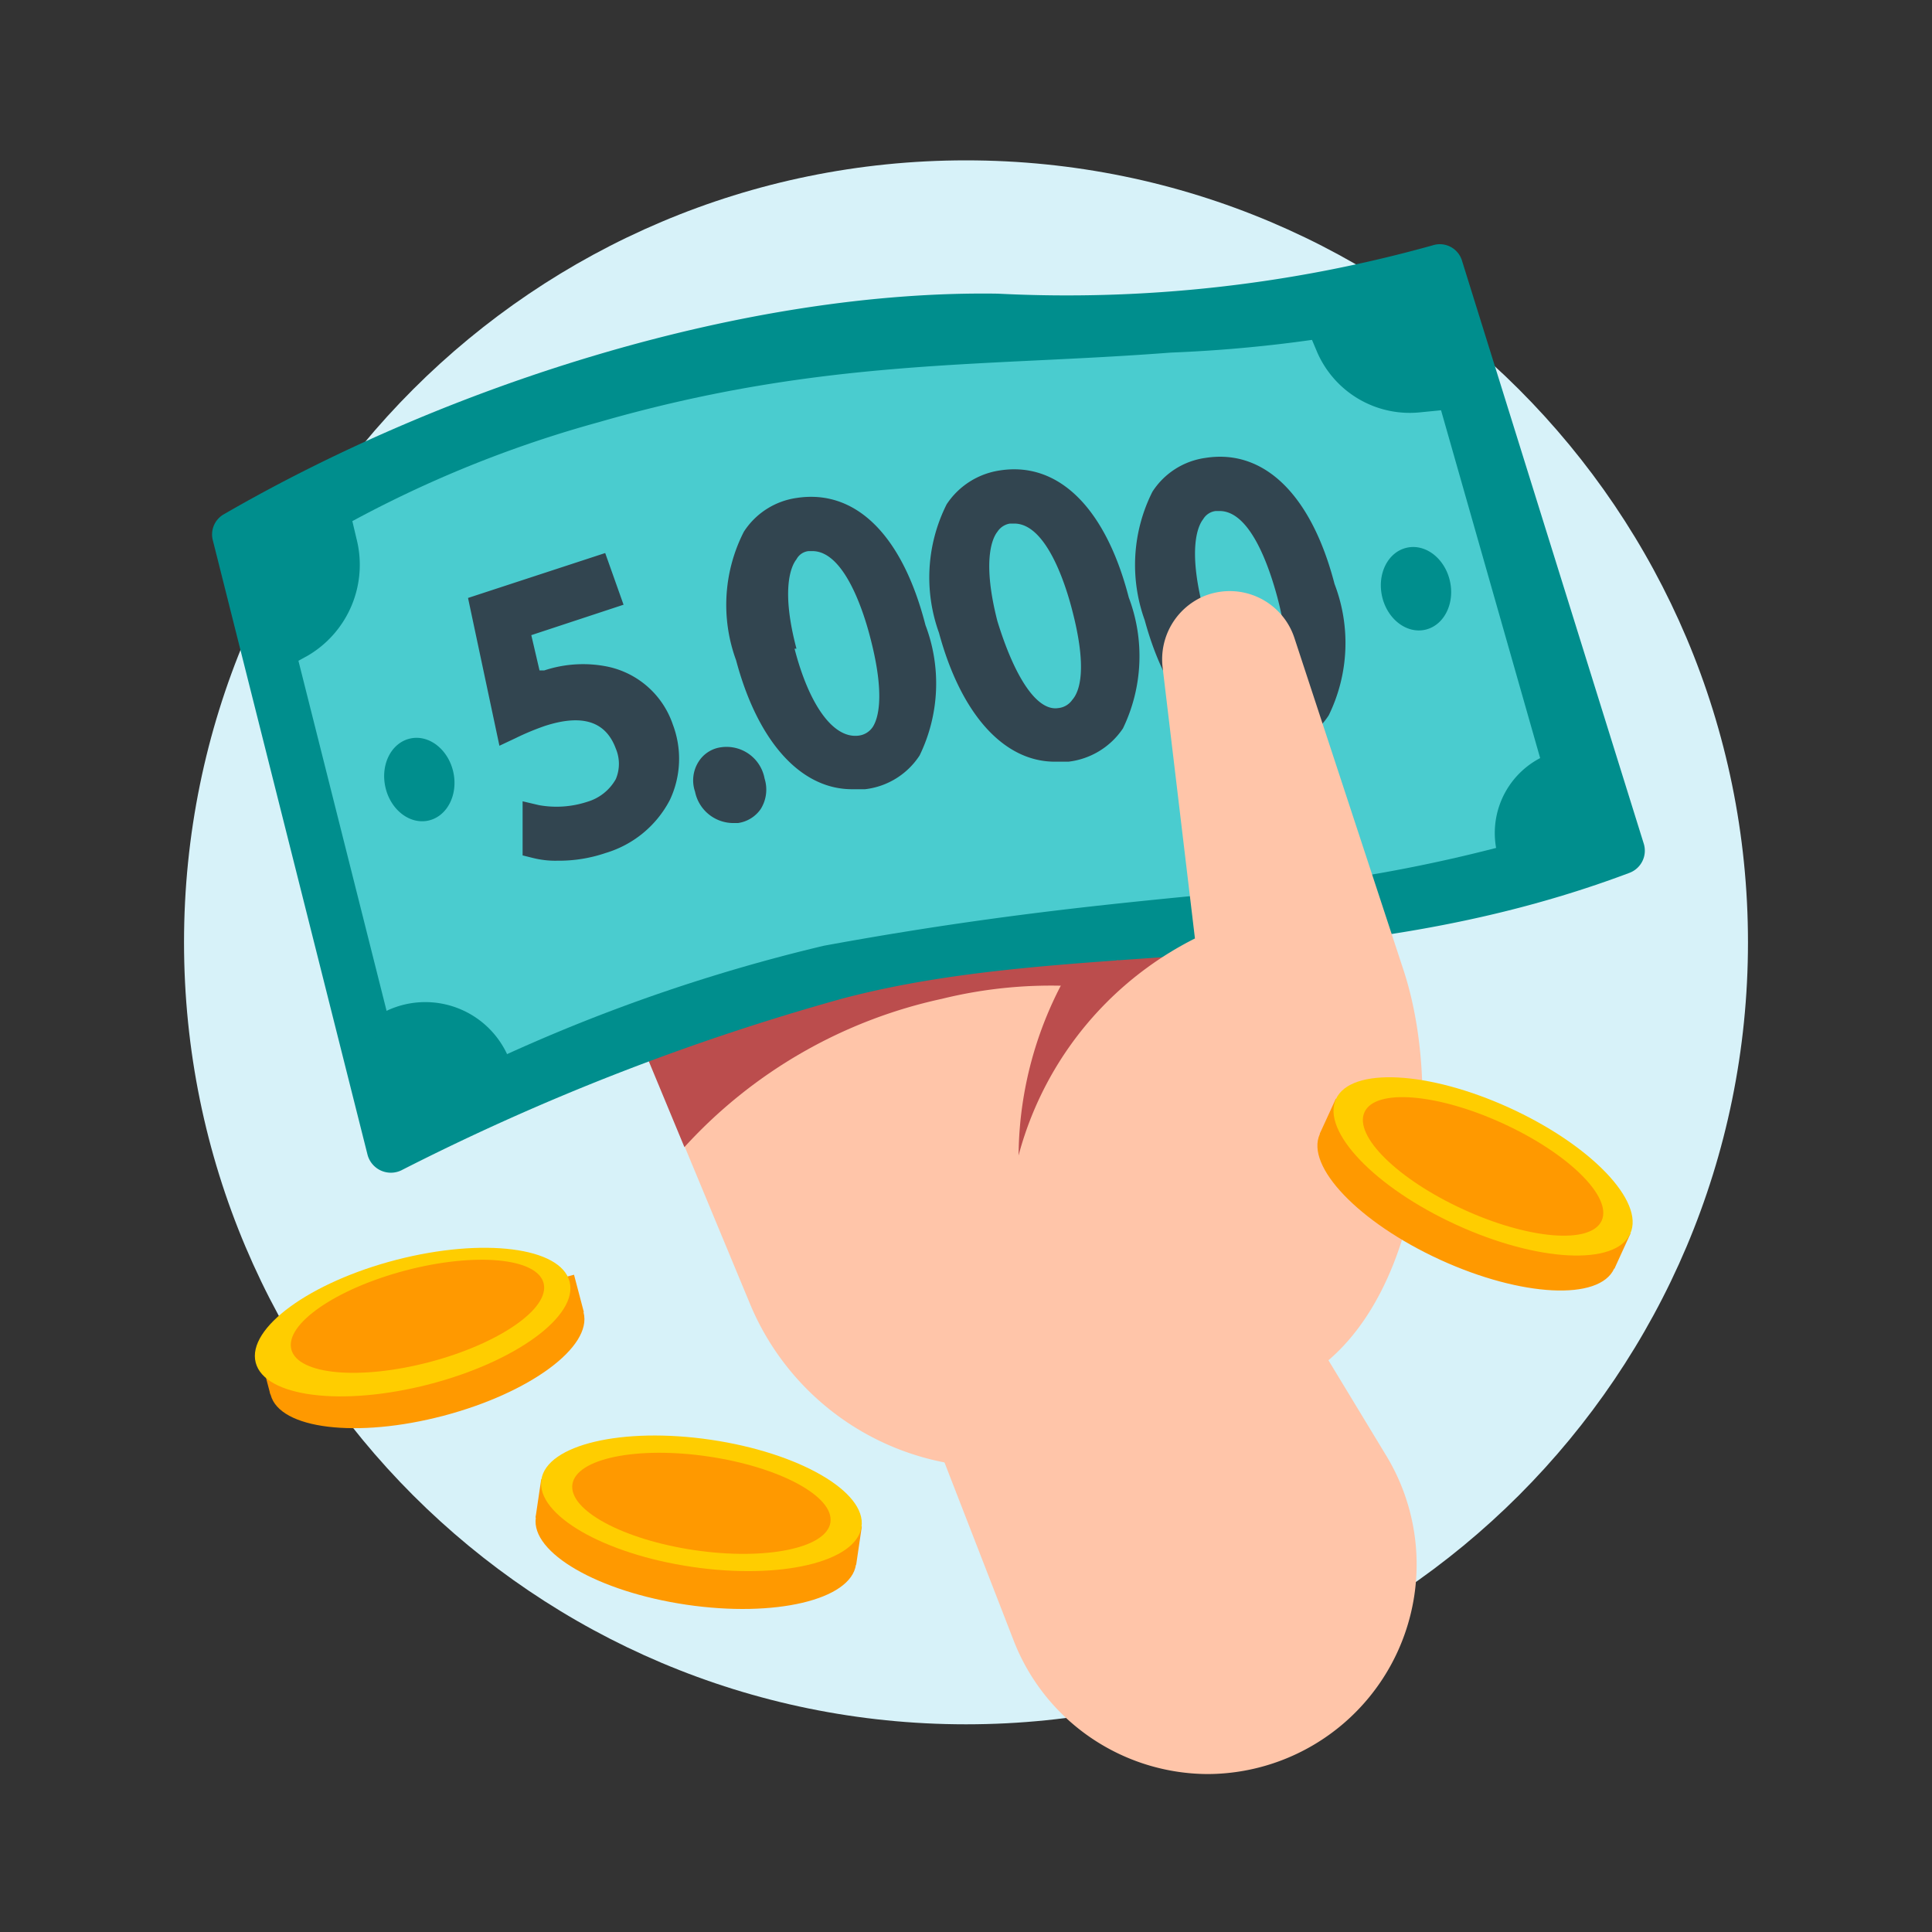 <svg width="56" height="56" viewBox="0 0 56 56" fill="none" xmlns="http://www.w3.org/2000/svg">
    <rect x="0" y="0" width="56" height="56" fill="#333333" stroke="none"/>
    <path d="M28 49.98c12.518 0 22.666-10.148 22.666-22.666S40.518 4.648 28 4.648 5.334 14.796 5.334 27.314 15.482 49.98 28 49.98z" fill="#D7F2F9"/>
    <path d="m26.6 40.39 2.8 7.21a6.062 6.062 0 0 0 5.6 3.822 6.078 6.078 0 0 0 5.166-9.254l-2.8-4.62L26.6 40.39z" fill="#FFC5A9"/>
    <path d="m38.01 31.472-4.816-8.876-16.604 2.8L21.742 37.8a7.686 7.686 0 0 0 9.632 4.298l2.226-.728a3.513 3.513 0 0 0 2.24-2.352l2.17-7.546z" fill="#FFC5A9"/>
    <path d="m16.87 26.096 2.968 7.154a14.14 14.14 0 0 1 7.462-4.298c2.482-.612 5.09-.49 7.504.35l1.4-1.092-2.8-5.124-16.534 3.01z" fill="#BB4D4D"/>
    <path d="M10.654 33.474a.7.7 0 0 0 .98.448 68.6 68.6 0 0 1 12.754-4.97c6.804-1.806 14.448-.49 22.848-3.654a.686.686 0 0 0 .406-.854L42.378 7.56a.672.672 0 0 0-.854-.448 39.438 39.438 0 0 1-12.6 1.4c-7.266-.112-15.89 2.604-22.442 6.398a.672.672 0 0 0-.308.77l4.48 17.794z" fill="#008E8D"/>
    <path d="m7.966 16.436 3.906 15.512a50.087 50.087 0 0 1 12.012-4.536c6.86-1.26 11.2-1.4 14.798-1.89a44.556 44.556 0 0 0 6.552-1.47l-4.2-14.742c-2.334.513-4.71.817-7.098.91-5.432.42-10.122.154-16.576 2.016a33.78 33.78 0 0 0-9.394 4.2z" fill="#4ACCCF"/>
    <path d="M17.598 19.32a3.571 3.571 0 0 0-1.82.112h-.14L15.4 18.41l2.674-.882-.532-1.498-3.976 1.302.91 4.284.476-.224c.272-.134.553-.25.84-.35 1.078-.35 1.764-.14 2.058.658a1.134 1.134 0 0 1 0 .882 1.4 1.4 0 0 1-.826.658 2.869 2.869 0 0 1-1.4.098l-.476-.112v1.568l.28.07c.238.061.483.09.728.084a4.2 4.2 0 0 0 1.4-.224 3.092 3.092 0 0 0 1.862-1.54A2.8 2.8 0 0 0 19.502 21a2.548 2.548 0 0 0-1.904-1.68zM20.916 21.658a.911.911 0 0 0-.658.406 1.007 1.007 0 0 0-.112.882 1.134 1.134 0 0 0 1.078.91h.168a.965.965 0 0 0 .658-.406 1.063 1.063 0 0 0 .112-.882 1.12 1.12 0 0 0-1.246-.91zM23.086 14.434a2.184 2.184 0 0 0-1.526.98 4.662 4.662 0 0 0-.224 3.724c.63 2.366 1.876 3.738 3.36 3.738h.378a2.183 2.183 0 0 0 1.582-.98 4.774 4.774 0 0 0 .168-3.78c-.672-2.618-2.03-3.948-3.738-3.682zm0 4.368c-.448-1.694-.168-2.38 0-2.59a.449.449 0 0 1 .35-.238h.112c.924 0 1.484 1.75 1.68 2.52.434 1.666.224 2.338.07 2.576a.575.575 0 0 1-.406.252c-.742.098-1.442-.896-1.862-2.52h.056zM28.98 13.636a2.24 2.24 0 0 0-1.54.98 4.719 4.719 0 0 0-.224 3.724c.644 2.38 1.89 3.738 3.36 3.738h.392a2.21 2.21 0 0 0 1.582-.966 4.816 4.816 0 0 0 .168-3.794c-.672-2.604-2.044-3.948-3.738-3.682zm-.07 4.368c-.434-1.694-.168-2.38 0-2.59a.532.532 0 0 1 .364-.238h.126c.924 0 1.484 1.75 1.68 2.52.434 1.666.224 2.338 0 2.59a.56.56 0 0 1-.406.238c-.63.098-1.274-.924-1.764-2.52zM38.682 16.926c-.672-2.59-2.044-3.92-3.738-3.654a2.183 2.183 0 0 0-1.54.98 4.718 4.718 0 0 0-.224 3.724c.644 2.366 1.89 3.738 3.36 3.738h.392a2.185 2.185 0 0 0 1.582-.98 4.774 4.774 0 0 0 .168-3.808zm-3.808.714c-.434-1.694-.168-2.38 0-2.59a.49.49 0 0 1 .364-.238h.112c.924 0 1.47 1.736 1.68 2.52.434 1.666.224 2.338.07 2.576a.575.575 0 0 1-.406.252c-.686.084-1.386-.896-1.82-2.52z" fill="#324550"/>
    <path d="M12.42 23.784c.544-.122.865-.753.718-1.41-.148-.656-.707-1.09-1.25-.967-.544.122-.865.752-.717 1.409.147.656.706 1.09 1.25.968zM41.31 18.253c.543-.122.864-.753.717-1.41-.147-.656-.707-1.09-1.25-.967-.543.121-.864.752-.717 1.409.147.656.707 1.09 1.25.968zM37.8 9.31l.378.896a2.926 2.926 0 0 0 2.94 1.75l1.134-.112-.896-3.444-3.556.91zM45.472 21.714a2.45 2.45 0 0 0-2.072 3.024l.154.602 2.436-.672-.518-2.954zM10.668 29.568l.532-.266a2.617 2.617 0 0 1 3.654 1.68l.098.294-3.024 1.47-1.26-3.178zM8.218 19.39l.714-.392a3.052 3.052 0 0 0 1.4-3.388l-.294-1.246-2.94 1.4 1.12 3.626z" fill="#008E8D"/>
    <path d="M30.968 28.168a10.836 10.836 0 0 0-1.26 7.392l4.76-7-2.072-.728-1.428.336z" fill="#BB4D4D"/>
    <path d="M29.4 38.052a9.884 9.884 0 0 1 5.236-10.85l-.938-7.868a1.988 1.988 0 0 1 1.176-2.044 1.973 1.973 0 0 1 2.646 1.204l3.164 9.632c1.26 3.836.434 10.402-3.374 12.054a23.08 23.08 0 0 1-3.92 1.302 4.018 4.018 0 0 1-3.99-3.43z" fill="#FFC5A9"/>
    <path d="M12.854 41.037c2.505-.66 4.323-2 4.061-2.995-.262-.994-2.504-1.266-5.01-.606-2.504.66-4.323 2-4.06 2.994.261.995 2.504 1.266 5.009.607z" fill="#F90"/>
    <path d="M16.638 36.949 7.553 39.34l.285 1.082 9.085-2.391-.285-1.083z" fill="#F90"/>
    <path d="M12.426 40.128c2.513-.648 4.341-1.981 4.084-2.979-.257-.998-2.502-1.281-5.015-.634-2.512.648-4.34 1.981-4.084 2.979.257.998 2.503 1.281 5.015.634z" fill="#FFCD00"/>
    <path d="M12.45 39.48c2.019-.532 3.499-1.556 3.306-2.29-.193-.732-1.986-.895-4.005-.364-2.019.532-3.499 1.557-3.306 2.29.193.732 1.986.895 4.005.364zM46.786 36.774c.428-.935-1.135-2.567-3.49-3.645-2.355-1.077-4.612-1.193-5.04-.258-.428.935 1.135 2.567 3.49 3.645 2.355 1.078 4.612 1.193 5.04.258z" fill="#F90"/>
    <path d="m38.72 31.846-.467 1.018 8.542 3.91.466-1.02-8.542-3.908z" fill="#F90"/>
    <path d="M47.253 35.76c.428-.934-1.135-2.566-3.49-3.644-2.356-1.078-4.612-1.194-5.04-.258-.428.935 1.135 2.566 3.49 3.644 2.355 1.078 4.612 1.194 5.04.259z" fill="#FFCD00"/>
    <path d="M46.425 35.382c.315-.689-.968-1.952-2.866-2.82-1.898-.87-3.693-1.015-4.008-.326-.316.69.968 1.952 2.866 2.82 1.898.87 3.693 1.015 4.008.326zM24.81 45.355c.15-1.018-1.805-2.148-4.368-2.525-2.563-.377-4.762.142-4.911 1.16-.15 1.017 1.806 2.147 4.369 2.524 2.562.377 4.761-.142 4.91-1.16z" fill="#F90"/>
    <path d="m15.687 42.879-.164 1.108 9.294 1.367.163-1.108-9.293-1.367z" fill="#F90"/>
    <path d="M24.971 44.257c.15-1.017-1.806-2.148-4.369-2.525-2.563-.377-4.761.142-4.911 1.16-.15 1.017 1.806 2.148 4.369 2.525 2.563.377 4.761-.142 4.911-1.16z" fill="#FFCD00"/>
    <path d="M24.07 44.125c.111-.75-1.474-1.604-3.54-1.908-2.065-.304-3.828.058-3.939.807-.11.75 1.475 1.604 3.54 1.908 2.066.304 3.83-.058 3.94-.807z" fill="#F90"/>
</svg>
